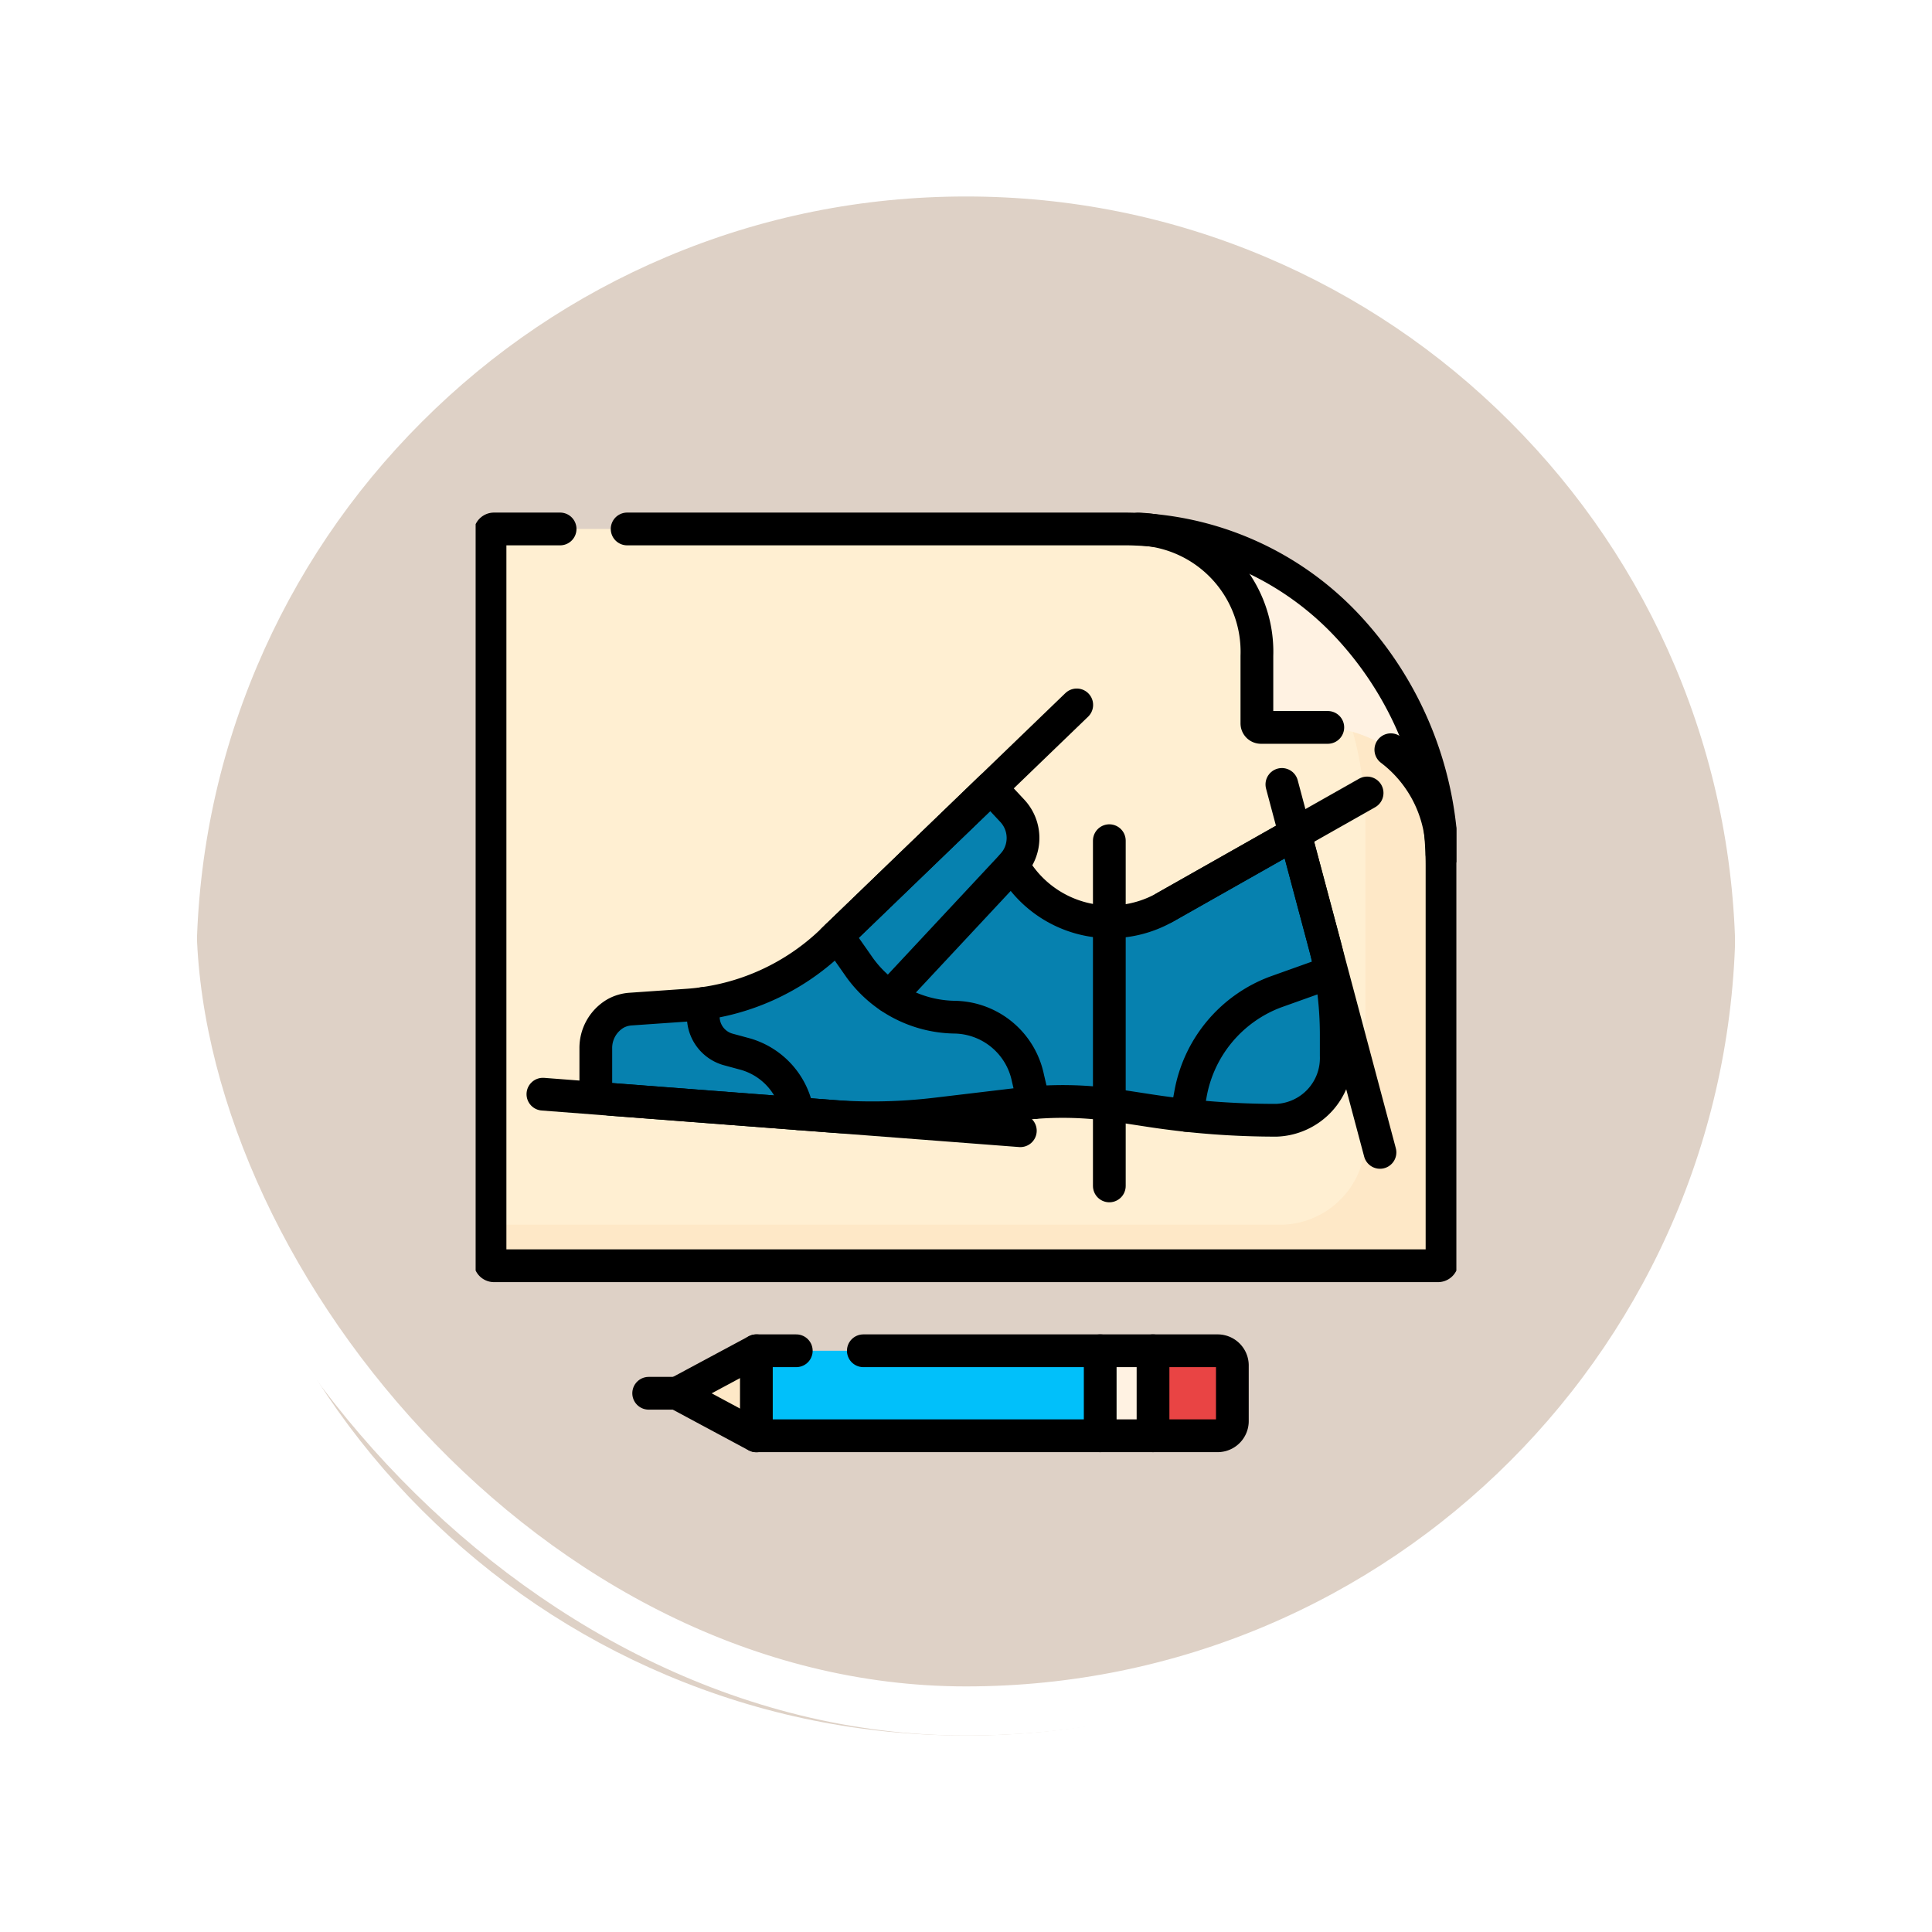 <svg xmlns="http://www.w3.org/2000/svg" xmlns:xlink="http://www.w3.org/1999/xlink" width="118" height="118" viewBox="0 0 118 118">
  <defs>
    <filter id="Trazado_896985" x="0" y="0" width="118" height="118" filterUnits="userSpaceOnUse">
      <feOffset dy="3" input="SourceAlpha"/>
      <feGaussianBlur stdDeviation="3" result="blur"/>
      <feFlood flood-opacity="0.161"/>
      <feComposite operator="in" in2="blur"/>
      <feComposite in="SourceGraphic"/>
    </filter>
    <clipPath id="clip-path">
      <path id="path6843" d="M0-682.665H59.9v64.191H0Z" transform="translate(0 682.665)"/>
    </clipPath>
  </defs>
  <g id="Grupo_1177185" data-name="Grupo 1177185" transform="translate(-1158.609 -3843)">
    <g id="Grupo_1111320" data-name="Grupo 1111320" transform="translate(-8.391 -3)">
      <g id="Grupo_1109828" data-name="Grupo 1109828" transform="translate(1176 3852)">
        <g id="Grupo_1098742" data-name="Grupo 1098742">
          <g transform="matrix(1, 0, 0, 1, -9, -6)" filter="url(#Trazado_896985)">
            <g id="Trazado_896985-2" data-name="Trazado 896985" transform="translate(9 6)" fill="#d8cabd" opacity="0.859">
              <path d="M 50 98.5 C 43.452 98.5 37.1 97.218 31.122 94.689 C 25.347 92.247 20.16 88.749 15.705 84.295 C 11.251 79.84 7.753 74.653 5.311 68.878 C 2.782 62.9 1.5 56.548 1.5 50 C 1.5 43.452 2.782 37.1 5.311 31.122 C 7.753 25.347 11.251 20.16 15.705 15.705 C 20.16 11.251 25.347 7.753 31.122 5.311 C 37.1 2.782 43.452 1.5 50 1.5 C 56.548 1.5 62.899 2.782 68.878 5.311 C 74.653 7.753 79.84 11.251 84.295 15.705 C 88.749 20.16 92.246 25.347 94.689 31.122 C 97.218 37.1 98.5 43.452 98.5 50 C 98.5 56.548 97.218 62.9 94.689 68.878 C 92.246 74.653 88.749 79.84 84.295 84.295 C 79.84 88.749 74.653 92.247 68.878 94.689 C 62.899 97.218 56.548 98.5 50 98.5 Z" stroke="none"/>
              <path d="M 50 3 C 43.654 3 37.499 4.242 31.706 6.692 C 26.11 9.059 21.083 12.449 16.766 16.766 C 12.449 21.083 9.059 26.11 6.692 31.706 C 4.242 37.499 3 43.654 3 50 C 3 56.346 4.242 62.501 6.692 68.294 C 9.059 73.89 12.449 78.917 16.766 83.234 C 21.083 87.551 26.11 90.941 31.706 93.308 C 37.499 95.758 43.654 97 50 97 C 56.346 97 62.501 95.758 68.294 93.308 C 73.89 90.941 78.917 87.551 83.234 83.234 C 87.551 78.917 90.941 73.89 93.308 68.294 C 95.758 62.501 97 56.346 97 50 C 97 43.654 95.758 37.499 93.308 31.706 C 90.941 26.11 87.551 21.083 83.234 16.766 C 78.917 12.449 73.89 9.059 68.294 6.692 C 62.501 4.242 56.346 3 50 3 M 50 7.62939453125e-06 C 77.614 7.62939453125e-06 100 22.386 100 50 L 100 50 C 100 77.614 77.614 100 50 100 C 22.386 100 0 77.614 0 50 L 0 50 C 0 22.386 22.386 7.62939453125e-06 50 7.62939453125e-06 Z" stroke="none" fill="#fff"/>
            </g>
          </g>
          <g id="Rectángulo_400907" data-name="Rectángulo 400907" transform="translate(0 0)" fill="none" stroke="#fff" stroke-width="3">
            <rect width="100" height="100" rx="50" stroke="none"/>
            <rect x="1.5" y="1.5" width="97" height="97" rx="48.5" fill="none"/>
          </g>
        </g>
      </g>
    </g>
    <g id="g6837" transform="translate(1187.659 4553.569)">
      <g id="g6839" transform="translate(0 -682.665)">
        <g id="g6841" clip-path="url(#clip-path)">
          <g id="g6847" transform="translate(0.879 4.403)">
            <path id="path6849" d="M0-2.445V42.048a.246.246,0,0,0,.237.254H57.907a.246.246,0,0,0,.237-.254V17.984A21.457,21.457,0,0,0,52.491,3.359,18.669,18.669,0,0,0,38.844-2.7H.237A.246.246,0,0,0,0-2.445" transform="translate(0 2.699)" fill="#ffefd2"/>
          </g>
          <g id="g6851" transform="translate(0.879 5.504)">
            <path id="path6853" d="M-545.723-47.76h0a19.148,19.148,0,0,0-7.435-4.957,19.647,19.647,0,0,1,2.755,2.45,21.458,21.458,0,0,1,5.653,14.625v18.917a5.229,5.229,0,0,1-5.039,5.4h-48.425v2.254a.246.246,0,0,0,.237.254h57.67a.246.246,0,0,0,.237-.254V-33.136a21.458,21.458,0,0,0-5.653-14.625" transform="translate(598.214 52.717)" fill="#fee8c7"/>
          </g>
          <g id="g6855" transform="translate(38.026 4.403)">
            <path id="path6857" d="M-159.519-58.365h0a21.458,21.458,0,0,1,5.653,14.624v-.821a7.5,7.5,0,0,0-7.228-7.746h-3.841a.246.246,0,0,1-.237-.254v-4.116a7.5,7.5,0,0,0-7.228-7.746h-.766a18.67,18.67,0,0,1,13.647,6.058" transform="translate(174.862 64.423)" fill="#fff2e2"/>
          </g>
          <g id="g6859" transform="translate(7.339 20.211)">
            <path id="path6861" d="M-462.537-91.323l-1.779-6.672-7.973,4.515a6.82,6.82,0,0,1-9.277-2.618,2.433,2.433,0,0,0,0-3.273L-482.9-100.8l-9.624,9.282a14.133,14.133,0,0,1-8.829,3.987l-3.535.246a2.2,2.2,0,0,0-.932.27,2.438,2.438,0,0,0-1.206,2.134V-82.8a1,1,0,0,0,.892,1.027l13.482,1.032a32.946,32.946,0,0,0,6.413-.135l5.146-.613a21.906,21.906,0,0,1,5.907.1l2.015.309a50.884,50.884,0,0,0,7.714.586,3.8,3.8,0,0,0,3.654-3.929v-1.286a21.8,21.8,0,0,0-.733-5.613" transform="translate(507.027 100.801)" fill="#0681af"/>
          </g>
          <g id="g6863" transform="translate(12.301 54.596)">
            <path id="path6865" d="M0-25.014l4.845,2.6L6.46-24.149,4.845-27.611Z" transform="translate(0 27.611)" fill="#fee8c7"/>
          </g>
          <g id="g6867" transform="translate(36.528 54.596)">
            <path id="path6869" d="M-16.792,0l-1.615,3.462,1.615,1.731h3.23l1.615-1.731L-13.561,0Z" transform="translate(18.407)" fill="#fff2e2"/>
          </g>
          <path id="path6871" d="M195.413-96.854h21v-5.192h-21Z" transform="translate(-178.266 156.642)" fill="#01c0fa"/>
          <g id="g6873" transform="translate(41.373 54.596)">
            <path id="path6875" d="M-41.325,0H-45.3V5.192h3.975a.9.9,0,0,0,.87-.933V.933A.9.9,0,0,0-41.325,0" transform="translate(45.3)" fill="#e94444"/>
          </g>
          <g id="g6877" transform="translate(22.094 29.249)">
            <path id="path6879" d="M0,0,1.247,1.781A7.29,7.29,0,0,0,7.2,4.973a4.646,4.646,0,0,1,4.438,3.713l.352,1.508" fill="none" stroke="#000" stroke-linecap="round" stroke-linejoin="round" stroke-miterlimit="10" stroke-width="2"/>
          </g>
          <g id="g6881" transform="translate(7.339 20.211)">
            <path id="path6883" d="M-462.537-91.323l-1.779-6.672-7.973,4.515a6.82,6.82,0,0,1-9.277-2.618,2.433,2.433,0,0,0,0-3.273L-482.9-100.8l-9.624,9.282a14.133,14.133,0,0,1-8.829,3.987l-3.535.246a2.2,2.2,0,0,0-.932.27,2.438,2.438,0,0,0-1.206,2.134V-82.8a1,1,0,0,0,.892,1.027l13.482,1.032a32.946,32.946,0,0,0,6.413-.135l5.146-.613a21.906,21.906,0,0,1,5.907.1l2.015.309a50.884,50.884,0,0,0,7.714.586,3.8,3.8,0,0,0,3.654-3.929v-1.286A21.8,21.8,0,0,0-462.537-91.323Z" transform="translate(507.027 100.801)" fill="none" stroke="#000" stroke-linecap="round" stroke-linejoin="round" stroke-miterlimit="10" stroke-width="2"/>
          </g>
          <g id="g6885" transform="translate(49.247 20.006)">
            <path id="path6887" d="M-62.3-216.535l-5.992-22.474" transform="translate(68.288 239.009)" fill="none" stroke="#000" stroke-linecap="round" stroke-linejoin="round" stroke-miterlimit="10" stroke-width="2"/>
          </g>
          <g id="g6889" transform="translate(42.077 20.528)">
            <path id="path6891" d="M-128.61,0l-12.371,7" transform="translate(140.981)" fill="none" stroke="#000" stroke-linecap="round" stroke-linejoin="round" stroke-miterlimit="10" stroke-width="2"/>
          </g>
          <g id="g6893" transform="translate(21.841 15.149)">
            <path id="path6895" d="M-154.625,0-169.5,14.344" transform="translate(169.498)" fill="none" stroke="#000" stroke-linecap="round" stroke-linejoin="round" stroke-miterlimit="10" stroke-width="2"/>
          </g>
          <g id="g6897" transform="translate(4.109 38.925)">
            <path id="path6899" d="M0,0,29.16,2.232" fill="none" stroke="#000" stroke-linecap="round" stroke-linejoin="round" stroke-miterlimit="10" stroke-width="2"/>
          </g>
          <g id="g6901" transform="translate(25.288 24.842)">
            <path id="path6903" d="M0-78.268l7.581-8.123" transform="translate(0 86.392)" fill="none" stroke="#000" stroke-linecap="round" stroke-linejoin="round" stroke-miterlimit="10" stroke-width="2"/>
          </g>
          <g id="g6905" transform="translate(38.704 23.442)">
            <path id="path6907" d="M0,0V21.086" fill="none" stroke="#000" stroke-linecap="round" stroke-linejoin="round" stroke-miterlimit="10" stroke-width="2"/>
          </g>
          <g id="g6909" transform="translate(43.419 31.476)">
            <path id="path6911" d="M0-84.269l.232-1.245A8.193,8.193,0,0,1,5.414-91.8l3.392-1.212" transform="translate(0 93.016)" fill="none" stroke="#000" stroke-linecap="round" stroke-linejoin="round" stroke-miterlimit="10" stroke-width="2"/>
          </g>
          <g id="g6913" transform="translate(13.904 33.388)">
            <path id="path6915" d="M0,0V.756A2.079,2.079,0,0,0,1.485,2.794l1.105.3A4.477,4.477,0,0,1,5.767,6.727" fill="none" stroke="#000" stroke-linecap="round" stroke-linejoin="round" stroke-miterlimit="10" stroke-width="2"/>
          </g>
          <g id="g6917" transform="translate(12.301 54.596)">
            <path id="path6919" d="M-50.375,0-55.22,2.6l4.845,2.6" transform="translate(55.22)" fill="none" stroke="#000" stroke-linecap="round" stroke-linejoin="round" stroke-miterlimit="10" stroke-width="2"/>
          </g>
          <g id="g6921" transform="translate(38.143 54.596)">
            <path id="path6923" d="M-33.583,0h-3.23" transform="translate(36.813)" fill="none" stroke="#000" stroke-linecap="round" stroke-linejoin="round" stroke-miterlimit="10" stroke-width="2"/>
          </g>
          <g id="g6925" transform="translate(38.143 59.788)">
            <path id="path6927" d="M0,0H3.23" fill="none" stroke="#000" stroke-linecap="round" stroke-linejoin="round" stroke-miterlimit="10" stroke-width="2"/>
          </g>
          <g id="g6929" transform="translate(17.147 54.596)">
            <path id="path6931" d="M-25.34,0h-2.437V5.192h21V0H-21.245" transform="translate(27.777)" fill="none" stroke="#000" stroke-linecap="round" stroke-linejoin="round" stroke-miterlimit="10" stroke-width="2"/>
          </g>
          <g id="g6933" transform="translate(10.569 57.192)">
            <path id="path6935" d="M-18.008,0H-19.74" transform="translate(19.74)" fill="none" stroke="#000" stroke-linecap="round" stroke-linejoin="round" stroke-miterlimit="10" stroke-width="2"/>
          </g>
          <g id="g6937" transform="translate(41.373 54.596)">
            <path id="path6939" d="M-41.325,0H-45.3V5.192h3.975a.9.9,0,0,0,.87-.933V.933A.9.9,0,0,0-41.325,0Z" transform="translate(45.3)" fill="none" stroke="#000" stroke-linecap="round" stroke-linejoin="round" stroke-miterlimit="10" stroke-width="2"/>
          </g>
          <g id="g6941" transform="translate(0.879 4.403)">
            <path id="path6943" d="M-44.495,0h-4.043a.246.246,0,0,0-.237.254V44.747a.246.246,0,0,0,.237.254H9.133a.246.246,0,0,0,.237-.254V20.682A21.458,21.458,0,0,0,3.717,6.058,18.669,18.669,0,0,0-9.931,0H-40.4" transform="translate(48.775)" fill="none" stroke="#000" stroke-linecap="round" stroke-linejoin="round" stroke-miterlimit="10" stroke-width="2"/>
          </g>
          <g id="g6945" transform="translate(40.489 4.403)">
            <path id="path6947" d="M-120.158-116.776q-.125,0-.252,0h-3.841a.246.246,0,0,1-.237-.254v-4.116a7.5,7.5,0,0,0-7.228-7.746" transform="translate(131.716 128.896)" fill="none" stroke="#000" stroke-linecap="round" stroke-linejoin="round" stroke-miterlimit="10" stroke-width="2"/>
          </g>
          <g id="g6949" transform="translate(55.897 17.886)">
            <path id="path6951" d="M-32.493-61.452a7.906,7.906,0,0,0-3.125-6.378" transform="translate(35.619 67.831)" fill="none" stroke="#000" stroke-linecap="round" stroke-linejoin="round" stroke-miterlimit="10" stroke-width="2"/>
          </g>
        </g>
      </g>
    </g>
  </g>
</svg>
